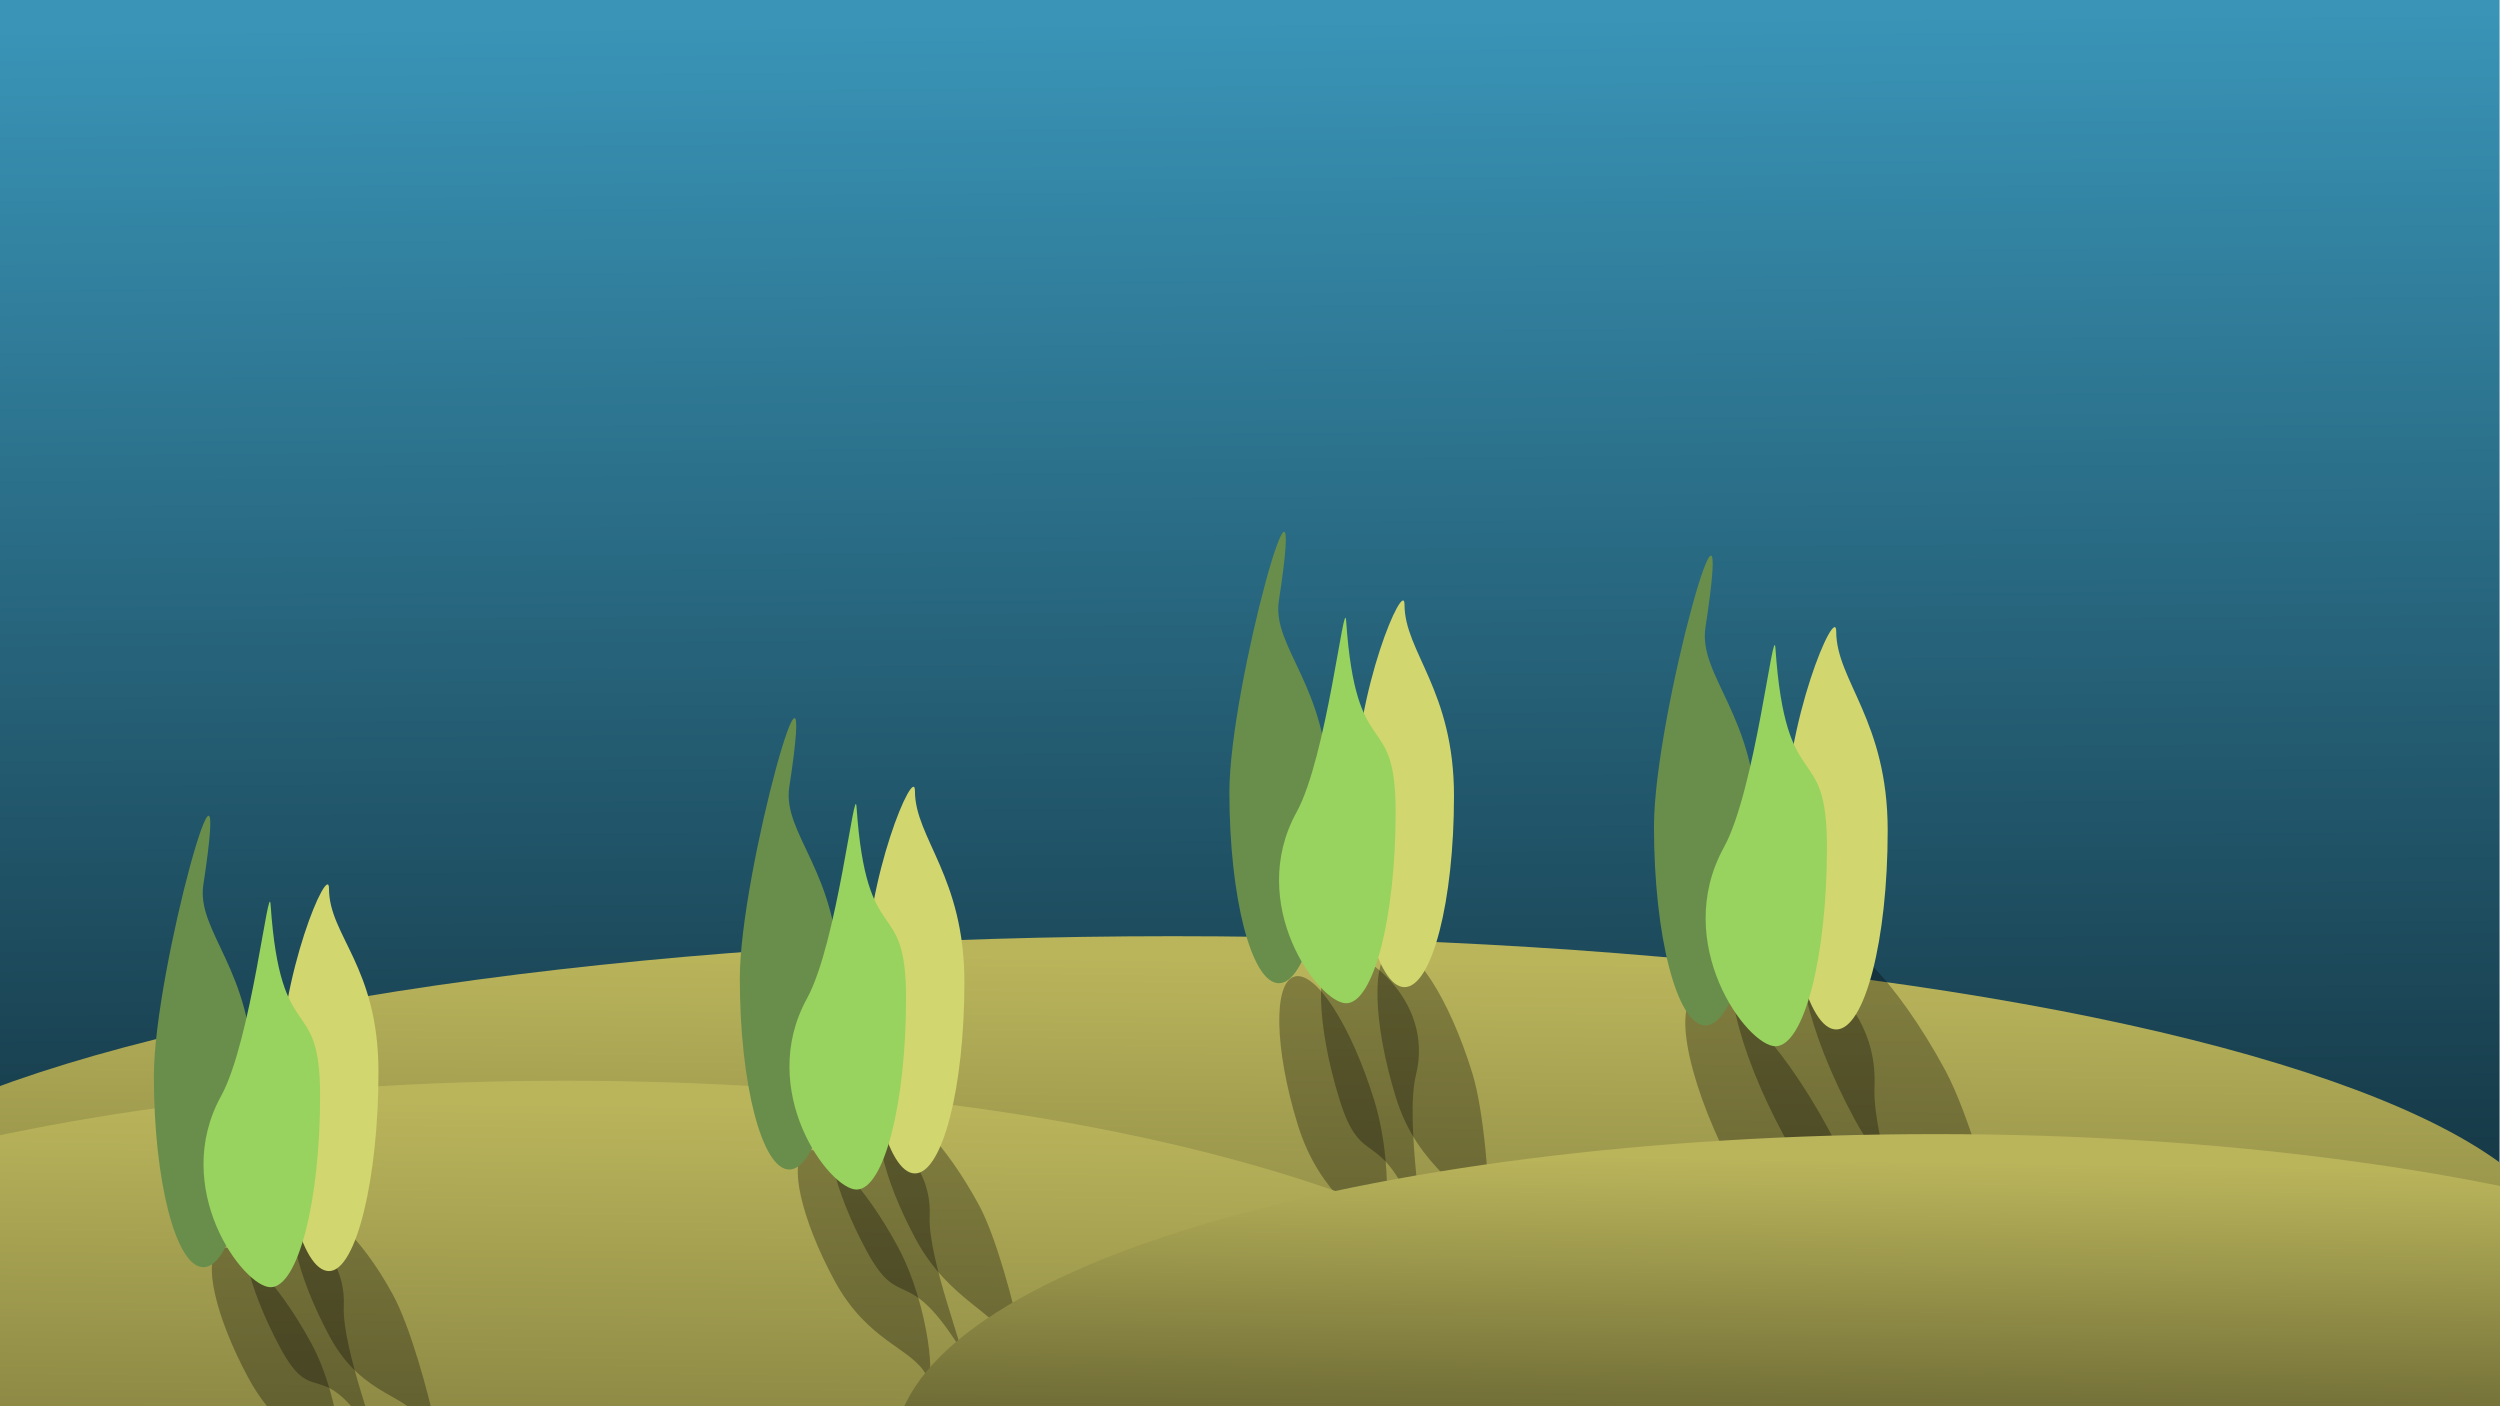 <svg id="Layer_1" data-name="Layer 1" xmlns="http://www.w3.org/2000/svg" xmlns:xlink="http://www.w3.org/1999/xlink" width="1920" height="1080" viewBox="0 0 1920 1080"><defs><style>.cls-1{fill:url(#linear-gradient);}.cls-2{filter:url(#AI_Shadow_2);}.cls-3{fill:url(#linear-gradient-2);}.cls-4{opacity:0.3;}.cls-5{fill:#d1d66e;}.cls-6{fill:#698e4c;}.cls-7{fill:#97d35e;}.cls-8{fill:url(#linear-gradient-3);}.cls-9{fill:url(#linear-gradient-4);}</style><linearGradient id="linear-gradient" x1="954.62" y1="14.88" x2="965.79" y2="1462.58" gradientUnits="userSpaceOnUse"><stop offset="0" stop-color="#3994b7"/><stop offset="1"/></linearGradient><filter id="AI_Shadow_2" x="-15" y="-15" width="140" height="130" name="AI_Shadow_2"><feGaussianBlur result="blur" stdDeviation="6" in="SourceAlpha"/><feOffset result="offsetBlurredAlpha" dx="8" dy="8" in="blur"/><feMerge><feMergeNode in="offsetBlurredAlpha"/><feMergeNode in="SourceGraphic"/></feMerge></filter><linearGradient id="linear-gradient-2" x1="895.3" y1="727.75" x2="884.13" y2="1718.13" gradientUnits="userSpaceOnUse"><stop offset="0" stop-color="#bab55b"/><stop offset="1"/></linearGradient><linearGradient id="linear-gradient-3" x1="429.36" y1="839.08" x2="418.06" y2="1840.88" xlink:href="#linear-gradient-2"/><linearGradient id="linear-gradient-4" x1="1490.07" y1="892.01" x2="1482.62" y2="1386.97" xlink:href="#linear-gradient-2"/></defs><title>baggrund</title><rect class="cls-1" x="-2.33" width="1922" height="1079"/><g class="cls-2"><ellipse class="cls-3" cx="892.67" cy="961" rx="1070" ry="250"/></g><path class="cls-4" d="M1334.59,904.69c-36.73-68-50.93-131.58-31.71-142s64.57,36.36,101.3,104.39,41.21,159.55,31.7,142C1419.45,978.64,1371.31,972.71,1334.59,904.69Z"/><path class="cls-4" d="M1424.3,859.49c-36.73-68-50.93-131.58-31.71-142s64.57,36.36,101.3,104.38,79.41,281.75,31.7,142C1514.4,931.06,1461,927.51,1424.3,859.49Z"/><path class="cls-4" d="M1370,872.14c-36.73-68-50.93-131.58-31.71-141.95s105,25.44,101.3,104.38c-2.17,46.49,42.5,158.81,31.71,141.95C1413.25,885.8,1406.76,940.17,1370,872.14Z"/><path class="cls-4" d="M996.53,863.29C978.85,805.75,977.7,755.06,994,750.06s43.77,37.61,61.45,95.15,7.15,128.11,2.58,113.23C1050.07,932.69,1014.21,920.83,996.53,863.29Z"/><path class="cls-4" d="M1071.92,842.45c-17.68-57.54-18.83-108.24-2.58-113.23s43.77,37.6,61.45,95.14,17.71,227.25,2.58,113.23C1129.82,910.83,1089.61,900,1071.92,842.45Z"/><path class="cls-4" d="M1028.56,843.84c-17.68-57.54-18.84-108.24-2.58-113.23s76.28,35.43,61.44,95.14c-8.73,35.17,8.25,127.75,2.59,113.23C1059.48,860.86,1046.24,901.38,1028.56,843.84Z"/><path class="cls-5" d="M1449.75,637.78c0,84.42-17.7,152.85-39.54,152.85s-39.55-68.43-39.55-152.85,39.55-174.68,39.55-152.84C1410.21,522.71,1449.75,553.37,1449.75,637.78Z"/><path class="cls-6" d="M1349.34,634.67c0,84.42-17.71,152.85-39.55,152.85s-39.54-68.43-39.54-152.85,64-311.9,39.54-152.84C1304.06,519.16,1349.34,550.26,1349.34,634.67Z"/><path class="cls-7" d="M1403.1,650.67c0,84.41-17.71,152.84-39.55,152.84S1283.27,724.6,1324,650.67c24-43.54,38.06-174.63,39.54-152.84C1371.55,615.13,1403.1,566.26,1403.1,650.67Z"/><path class="cls-5" d="M1116.67,611.24c0,81.12-17,146.88-38,146.88s-38-65.76-38-146.88,38-167.87,38-146.88C1078.67,500.65,1116.67,530.12,1116.67,611.24Z"/><path class="cls-6" d="M1020.17,608.25c0,81.12-17,146.88-38,146.88s-38-65.76-38-146.88,61.48-299.74,38-146.88C976.66,497.24,1020.17,527.13,1020.17,608.25Z"/><path class="cls-7" d="M1071.83,623.62c0,81.12-17,146.88-38,146.88s-77.15-75.83-38-146.88c23.06-41.85,36.58-167.82,38-146.88C1041.52,589.46,1071.83,542.5,1071.83,623.62Z"/><g class="cls-2"><path class="cls-8" d="M1226.67,1078c0,138.07-358.17,250-800,250s-800-111.93-800-250,358.17-256,800-256S1226.67,939.93,1226.67,1078Z"/></g><path class="cls-4" d="M640.77,983.29c-25.61-47.44-35.52-91.78-22.11-99s45,25.36,70.66,72.81,28.74,111.29,22.11,99C700,1034.87,666.39,1030.74,640.77,983.29Z"/><path class="cls-4" d="M703.35,951.77c-25.62-47.45-35.52-91.78-22.12-99s45,25.36,70.66,72.81,55.4,202.52,22.12,105C766.2,1007.69,729,999.21,703.35,951.77Z"/><path class="cls-4" d="M665.5,960.59c-25.62-47.45-35.52-91.78-22.12-99S716.6,879.32,714,934.38c-1.51,32.43,29.64,110.78,22.12,99C695.65,970.12,691.12,1008,665.5,960.59Z"/><path class="cls-5" d="M740.67,754.31c0,81.12-17,146.88-38,146.88s-38-65.76-38-146.88,38-167.87,38-146.88C702.67,643.72,740.67,673.19,740.67,754.31Z"/><path class="cls-6" d="M644.17,751.32c0,81.12-17,146.88-38,146.88s-38-65.76-38-146.88,61.48-299.74,38-146.88C600.66,640.31,644.17,670.2,644.17,751.32Z"/><path class="cls-7" d="M695.83,766.69c0,81.12-17,146.89-38,146.89s-77.15-75.84-38-146.89c23.06-41.84,36.58-167.82,38-146.88C665.52,732.54,695.83,685.57,695.83,766.69Z"/><path class="cls-9" d="M2286.67,1121c0,138.07-358.17,250-800,250s-800-117.93-800-256,358.17-244,800-244S2286.67,982.93,2286.67,1121Z"/><path class="cls-4" d="M190.77,1058.29c-25.61-47.44-35.52-91.78-22.11-99s45,25.36,70.66,72.81c23.11,42.81,26.26,106.7,22.11,99C250,1109.87,216.39,1105.74,190.77,1058.29Z"/><path class="cls-4" d="M253.35,1026.77c-25.62-47.45-35.52-91.78-22.12-99s45,19.36,70.66,66.81,55.4,196.52,22.12,99C316.2,1070.69,279,1074.21,253.35,1026.77Z"/><path class="cls-4" d="M215.5,1035.59c-25.62-47.45-35.52-91.78-22.12-99s73.22,11.75,70.66,66.81c-1.51,32.43,29.64,110.78,22.12,99C245.65,1039.12,241.12,1083,215.5,1035.59Z"/><path class="cls-5" d="M290.67,823.31c0,81.12-17,152.88-38,152.88s-38-65.76-38-146.88,38-167.87,38-146.88C252.67,718.72,290.67,742.19,290.67,823.31Z"/><path class="cls-6" d="M194.17,826.32c0,81.12-17,146.88-38,146.88s-38-65.76-38-146.88,61.48-299.74,38-146.88C150.66,715.31,194.17,745.2,194.17,826.32Z"/><path class="cls-7" d="M245.83,841.69c0,81.12-17,146.89-38,146.89s-77.15-75.84-38-146.89c23.06-41.84,36.58-167.82,38-146.88C215.52,807.54,245.83,760.57,245.83,841.69Z"/></svg>
